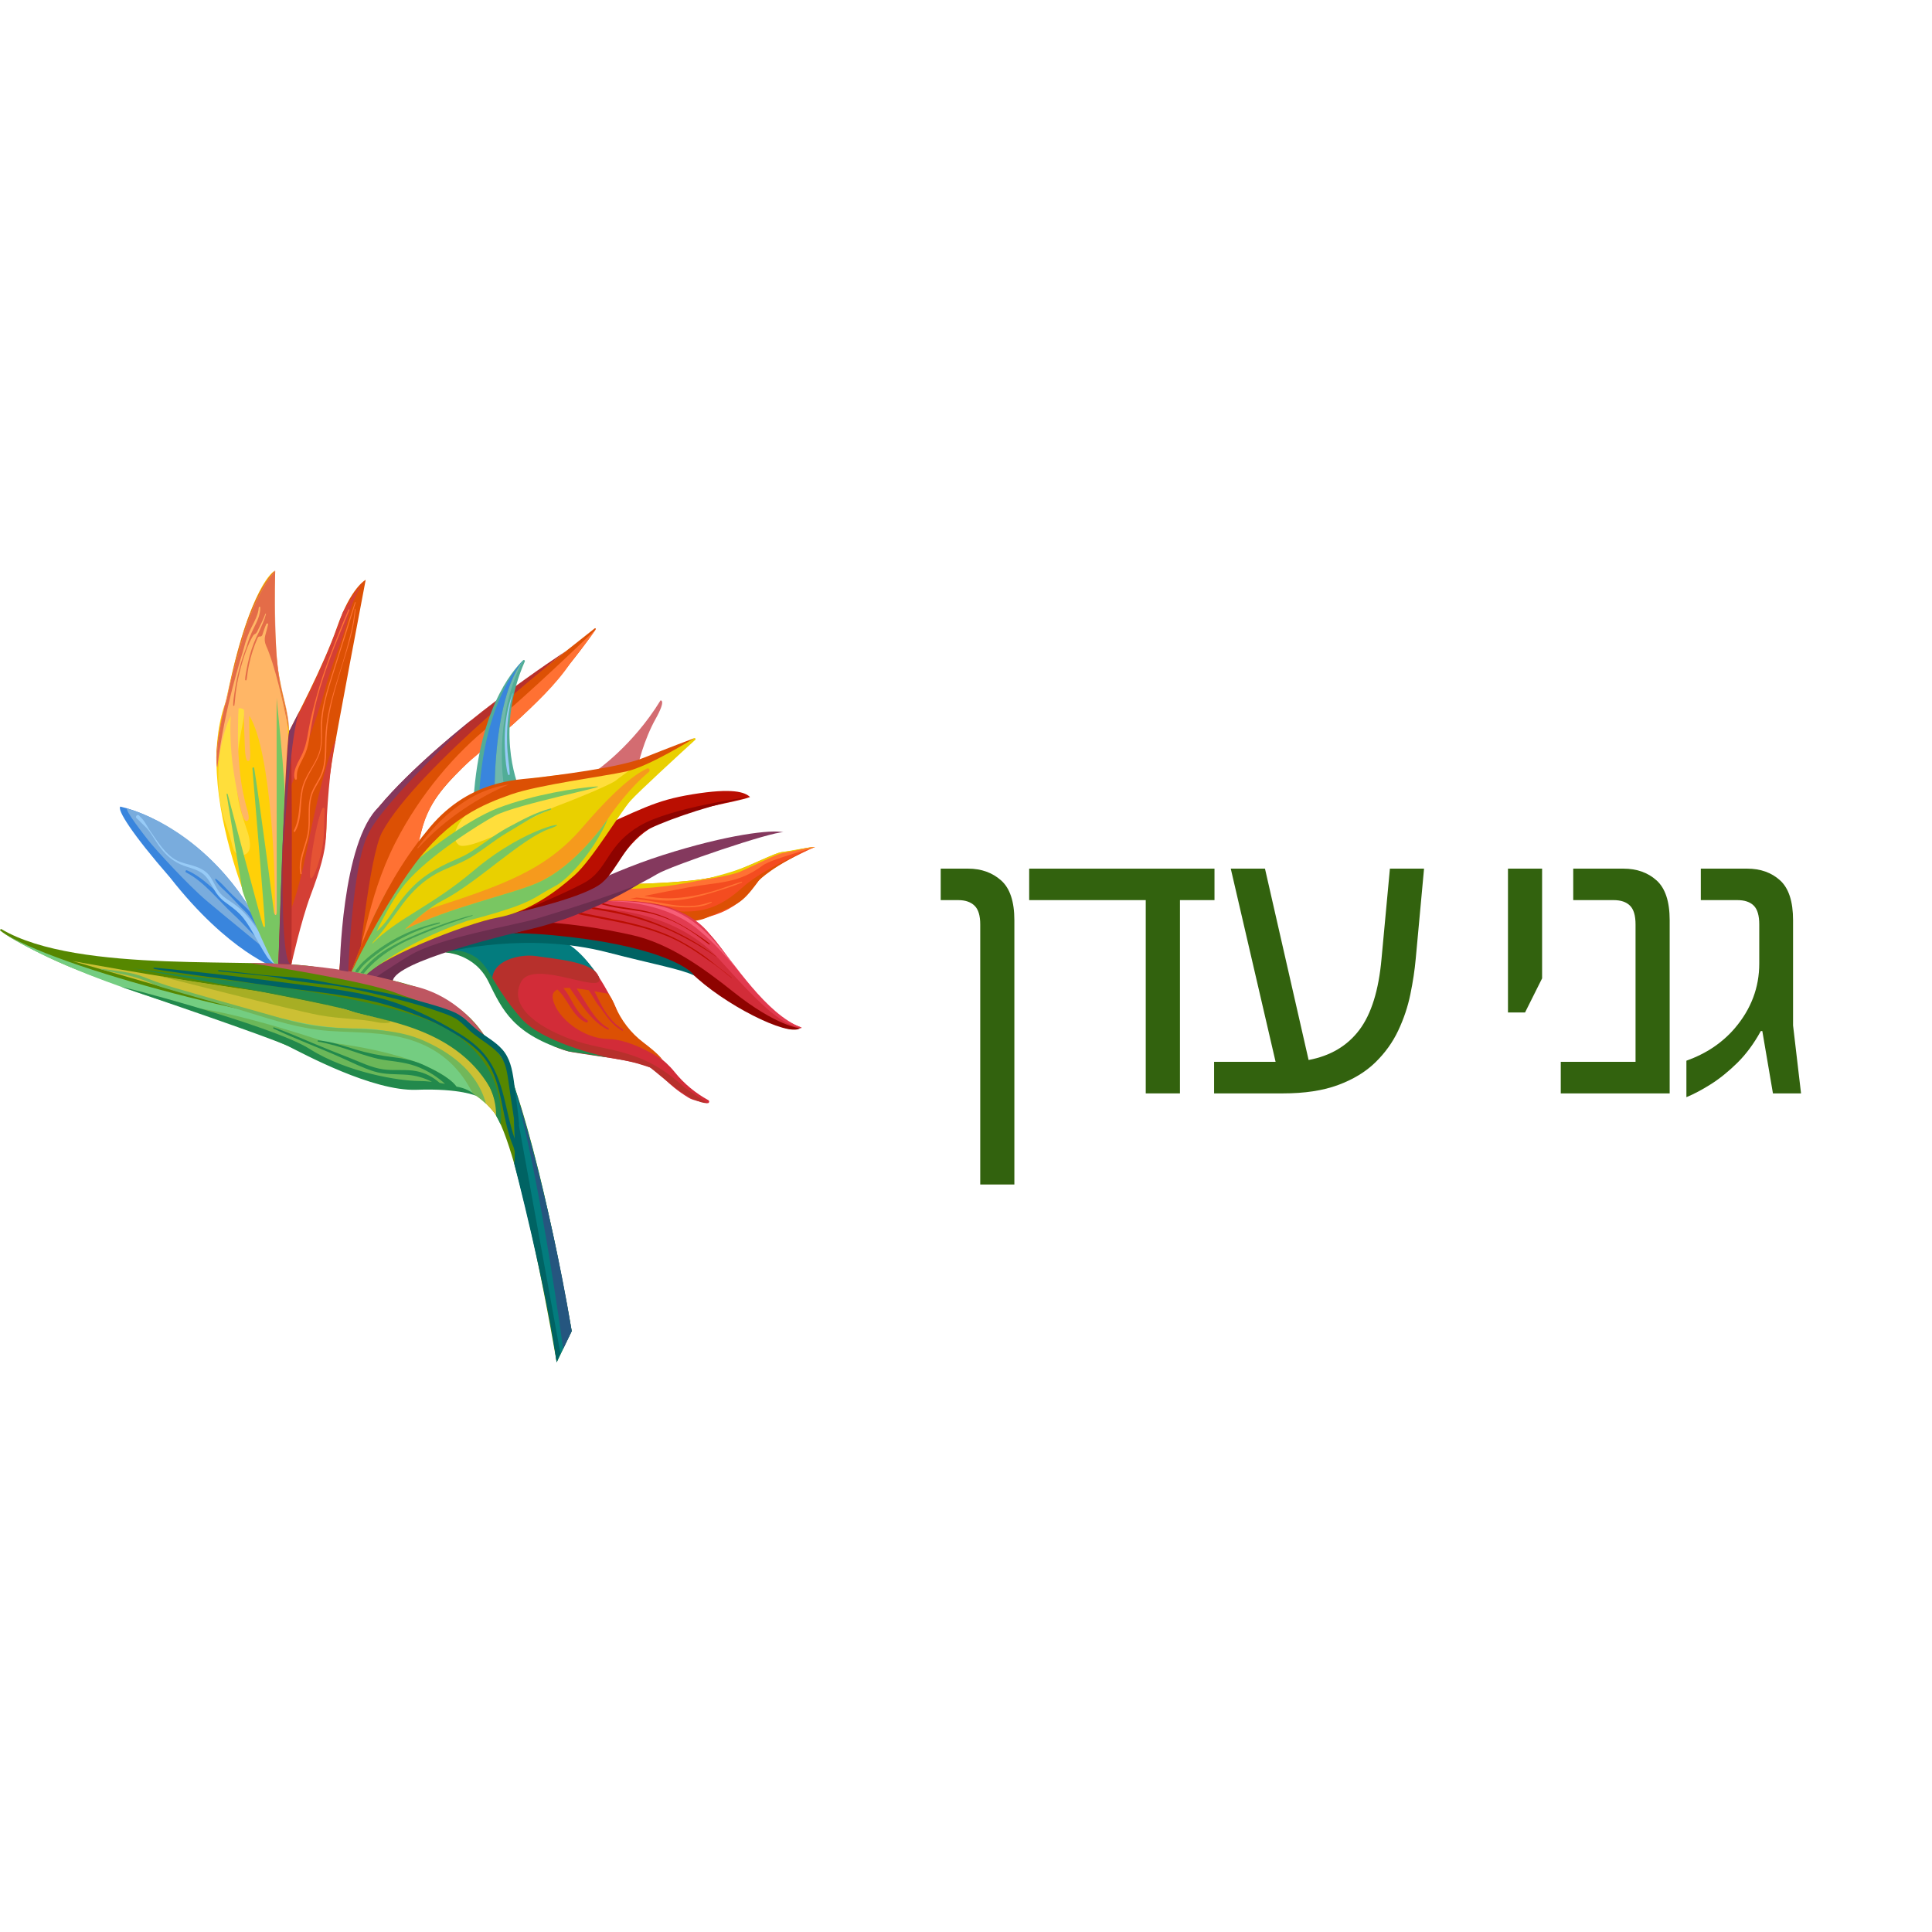 <svg xmlns="http://www.w3.org/2000/svg" xmlns:xlink="http://www.w3.org/1999/xlink" width="500" zoomAndPan="magnify" viewBox="0 0 375 375" height="500" preserveAspectRatio="xMidYMid meet" version="1.0"><defs><g/><clipPath id="9a2bebbc8b"><path d="M 42 110.711 L 57 110.711 L 57 188 L 42 188 Z M 42 110.711 " clip-rule="nonzero"/></clipPath><clipPath id="d3d387b2da"><path d="M 115.645 164.281 L 158.223 164.281 L 158.223 178.762 L 115.645 178.762 Z M 115.645 164.281 " clip-rule="nonzero"/></clipPath><clipPath id="6b6c10e73c"><path d="M 116.008 164.281 L 158.223 164.281 L 158.223 176.227 L 116.008 176.227 Z M 116.008 164.281 " clip-rule="nonzero"/></clipPath><clipPath id="de905d9838"><path d="M 123.258 164.281 L 158.223 164.281 L 158.223 179 L 123.258 179 Z M 123.258 164.281 " clip-rule="nonzero"/></clipPath><clipPath id="1cfaef7e32"><path d="M 0.02 180.207 L 111 180.207 L 111 264.402 L 0.02 264.402 Z M 0.02 180.207 " clip-rule="nonzero"/></clipPath><clipPath id="9aef248802"><path d="M 99 208.805 L 111 208.805 L 111 264.402 L 99 264.402 Z M 99 208.805 " clip-rule="nonzero"/></clipPath><clipPath id="3c84d6a271"><path d="M 42 110.711 L 56 110.711 L 56 180 L 42 180 Z M 42 110.711 " clip-rule="nonzero"/></clipPath><clipPath id="8e26a1a473"><path d="M 41 110.711 L 57 110.711 L 57 149 L 41 149 Z M 41 110.711 " clip-rule="nonzero"/></clipPath><clipPath id="98a63790bc"><path d="M 42 110.711 L 57 110.711 L 57 149 L 42 149 Z M 42 110.711 " clip-rule="nonzero"/></clipPath><clipPath id="575172ee40"><path d="M 42 110.711 L 56 110.711 L 56 149 L 42 149 Z M 42 110.711 " clip-rule="nonzero"/></clipPath><clipPath id="fbf5110ec6"><path d="M 29.738 187.809 L 109 187.809 L 109 264.402 L 29.738 264.402 Z M 29.738 187.809 " clip-rule="nonzero"/></clipPath><clipPath id="58a06bf815"><path d="M 122.531 164.281 L 158.223 164.281 L 158.223 172.609 L 122.531 172.609 Z M 122.531 164.281 " clip-rule="nonzero"/></clipPath></defs><g fill="#32620e" fill-opacity="1"><g transform="translate(181.122, 212.227)"><g><path d="M 9.141 17.688 L 9.141 -32.797 C 9.141 -34.516 8.77 -35.727 8.031 -36.438 C 7.289 -37.156 6.234 -37.516 4.859 -37.516 L 1.469 -37.516 L 1.469 -43.625 L 6.781 -43.625 C 9.332 -43.625 11.469 -42.863 13.188 -41.344 C 14.906 -39.82 15.766 -37.242 15.766 -33.609 L 15.766 17.688 Z M 9.141 17.688 "/></g></g></g><g fill="#32620e" fill-opacity="1"><g transform="translate(199.029, 212.227)"><g><path d="M 23.359 0 L 23.359 -37.516 L 0.734 -37.516 L 0.734 -43.625 L 36.703 -43.625 L 36.703 -37.516 L 30 -37.516 L 30 0 Z M 23.359 0 "/></g></g></g><g fill="#32620e" fill-opacity="1"><g transform="translate(233.812, 212.227)"><g><path d="M 1.844 0 L 1.844 -6.125 L 13.781 -6.125 L 5.078 -43.625 L 11.719 -43.625 L 20.188 -6.484 C 24.414 -7.273 27.695 -9.219 30.031 -12.312 C 32.363 -15.406 33.801 -20.023 34.344 -26.172 L 35.969 -43.625 L 42.594 -43.625 L 40.984 -26.172 C 40.785 -23.953 40.438 -21.641 39.938 -19.234 C 39.445 -16.828 38.66 -14.477 37.578 -12.188 C 36.504 -9.906 35.02 -7.844 33.125 -6 C 31.238 -4.164 28.832 -2.707 25.906 -1.625 C 22.977 -0.539 19.406 0 15.188 0 Z M 1.844 0 "/></g></g></g><g fill="#32620e" fill-opacity="1"><g transform="translate(274.859, 212.227)"><g/></g></g><g fill="#32620e" fill-opacity="1"><g transform="translate(287.165, 212.227)"><g><path d="M 5.531 -15.703 L 5.531 -43.625 L 12.156 -43.625 L 12.156 -22.328 L 8.844 -15.703 Z M 5.531 -15.703 "/></g></g></g><g fill="#32620e" fill-opacity="1"><g transform="translate(300.724, 212.227)"><g><path d="M 2.219 0 L 2.219 -6.125 L 16.734 -6.125 L 16.734 -32.797 C 16.734 -34.516 16.375 -35.727 15.656 -36.438 C 14.945 -37.156 13.879 -37.516 12.453 -37.516 L 4.641 -37.516 L 4.641 -43.625 L 14.375 -43.625 C 16.977 -43.625 19.125 -42.863 20.812 -41.344 C 22.508 -39.82 23.359 -37.242 23.359 -33.609 L 23.359 0 Z M 2.219 0 "/></g></g></g><g fill="#32620e" fill-opacity="1"><g transform="translate(326.221, 212.227)"><g><path d="M 1.109 0.734 L 1.109 -6.344 C 3.023 -7.031 4.77 -7.898 6.344 -8.953 C 7.914 -10.016 9.289 -11.234 10.469 -12.609 C 13.656 -16.336 15.25 -20.535 15.25 -25.203 L 15.25 -32.797 C 15.25 -34.516 14.895 -35.727 14.188 -36.438 C 13.477 -37.156 12.41 -37.516 10.984 -37.516 L 3.906 -37.516 L 3.906 -43.625 L 12.891 -43.625 C 15.492 -43.625 17.629 -42.863 19.297 -41.344 C 20.973 -39.82 21.812 -37.242 21.812 -33.609 L 21.812 -13.188 L 23.359 0 L 17.906 0 L 15.844 -12.094 L 15.547 -12.094 C 14.223 -9.676 12.703 -7.617 10.984 -5.922 C 9.266 -4.234 7.547 -2.848 5.828 -1.766 C 4.109 -0.68 2.535 0.148 1.109 0.734 Z M 1.109 0.734 "/></g></g></g><path fill="#3985dd" d="M 53.676 187.93 C 53.676 187.93 44.398 184.879 33.016 170.336 C 25.582 161.812 22.703 157.184 23.352 156.559 C 29.625 157.992 41.207 163.871 49.156 177.391 C 54.301 186.141 53.676 187.93 53.676 187.93 " fill-opacity="1" fill-rule="nonzero"/><path fill="#deeaee" d="M 46.328 173.086 C 45.484 171.934 44.617 170.852 43.73 169.832 C 44.793 171.035 45.617 172.09 46.328 173.086 M 40.887 166.832 C 36.426 162.516 31.773 159.711 27.902 158.07 C 34.812 160.926 39.137 165.102 40.887 166.832 " fill-opacity="1" fill-rule="nonzero"/><path fill="#79acdd" d="M 52.176 184.879 C 50.34 183.219 44.926 178.902 40.172 174.898 C 36.484 171.793 30.043 164.734 28.812 163.141 C 28.391 162.602 23.961 157.004 24.727 156.922 C 25.84 157.27 26.898 157.656 27.902 158.07 C 31.773 159.711 36.426 162.516 40.887 166.832 C 41.102 167.047 41.281 167.223 41.418 167.355 C 42.305 168.254 43.066 169.074 43.73 169.832 C 44.617 170.852 45.484 171.934 46.328 173.086 C 47.078 174.129 47.707 175.109 48.363 176.137 C 48.379 176.164 48.395 176.191 48.41 176.219 C 48.504 176.457 48.598 176.695 48.691 176.926 C 48.73 177.039 48.777 177.164 48.844 177.309 C 48.391 176.781 47.922 176.273 47.406 175.809 C 46.406 174.91 45.41 174.016 44.469 173.051 C 43.566 172.129 43.004 171.402 41.992 170.625 C 41.938 170.586 41.883 170.562 41.84 170.562 C 41.746 170.562 41.707 170.668 41.844 170.902 C 42.504 172.016 43.66 172.871 44.551 173.773 C 45.594 174.832 46.512 175.898 47.582 176.922 C 48.43 177.73 49.266 179.102 49.938 179.984 C 50.102 180.359 50.191 180.551 50.305 180.797 C 50.406 181.027 50.504 181.254 50.602 181.477 C 50.152 181.066 49.906 180.812 49.477 180.363 C 48.117 178.957 46.789 177.531 45.363 176.199 C 43.883 174.824 42.445 173.406 40.922 172.082 C 39.496 170.844 37.996 169.637 36.266 168.926 C 36.242 168.918 36.223 168.914 36.199 168.914 C 36.02 168.914 35.914 169.227 36.102 169.324 C 39.668 171.145 42.363 174.781 45.32 177.5 C 47.32 179.332 49.281 181.781 51.5 183.449 C 51.5 183.453 51.5 183.453 51.504 183.457 C 51.609 183.711 51.699 183.887 51.789 184.062 C 51.926 184.355 52.055 184.625 52.176 184.879 " fill-opacity="1" fill-rule="nonzero"/><path fill="#dc5004" d="M 56.812 140.574 C 56.812 140.574 62.758 129.402 65.434 121.707 C 68.105 114.016 70.98 112.539 70.98 112.539 C 70.98 112.539 65.082 143.473 64.344 148.375 C 63.715 152.543 63.715 152.543 63.406 155.617 C 63.129 158.391 64.145 162.371 61.777 168.062 C 59.16 174.363 57.379 181.016 56.461 187.832 C 56.414 188.168 56.367 188.504 56.324 188.848 L 53.84 188.848 C 53.84 188.848 53.184 157.754 54.699 144.895 L 56.812 140.574 " fill-opacity="1" fill-rule="nonzero"/><path fill="#d43f35" d="M 56.109 142.016 L 56.109 153.609 C 56.109 153.609 61.848 138.781 62.996 134.145 C 64.145 129.508 67.117 122.551 67.512 120.23 C 67.91 117.914 69.594 114.016 70.98 112.539 C 70.98 112.539 68.965 114.598 66.555 118.836 C 64.32 125.324 60.641 134.078 56.109 142.016 " fill-opacity="1" fill-rule="nonzero"/><path fill="#dc5004" d="M 65.73 189.371 C 65.73 189.371 68.105 165.062 71.938 158.809 C 77.043 150.477 103.574 131.301 106.547 128.98 C 108.918 127.129 113.629 123.395 115.434 121.965 C 115.555 121.867 115.715 122.035 115.621 122.168 C 113.227 125.602 104.465 137.832 93.371 145.527 C 88.02 150.691 84.75 153.75 82.77 158.281 C 81.691 160.746 81.113 165.035 80.094 167.238 C 77.023 173.879 67.512 189.898 67.512 189.898 L 65.73 189.371 " fill-opacity="1" fill-rule="nonzero"/><path fill="#d22c38" d="M 83.715 184.879 C 83.715 184.879 91.191 183.578 94.656 189.898 C 98.125 196.223 104.465 203.074 111.129 204.234 C 116.113 205.102 123.082 205.727 126.16 207.184 C 128.395 208.242 129.133 210.32 133.688 213.086 C 134.598 213.637 136.074 213.805 137.289 214.121 C 137.625 214.207 137.801 213.707 137.492 213.539 L 137.449 213.516 C 135 212.176 132.797 210.363 131.004 208.145 C 128.676 205.266 126.496 204.246 124.973 203.496 C 121.129 201.609 120.316 196.855 118.828 194.117 C 117.344 191.375 113.379 183.473 107.336 182.523 C 101.293 181.574 83.715 184.879 83.715 184.879 " fill-opacity="1" fill-rule="nonzero"/><g clip-path="url(#9a2bebbc8b)"><path fill="#ffd008" d="M 53.246 187.02 C 53.246 187.02 36.605 155.75 43.836 136.148 C 48.59 113.066 53.246 110.852 53.246 110.852 C 53.246 110.852 51.961 123.289 55.23 136.359 C 58.5 149.43 53.344 174.34 54.039 187.074 L 53.246 187.02 " fill-opacity="1" fill-rule="nonzero"/></g><path fill="#ba0e01" d="M 87.238 180.77 C 87.238 180.77 113.977 174.195 116.848 171.348 C 119.719 168.504 121.785 162.594 128.238 159.652 C 135.176 156.488 142.309 155.918 145.578 154.699 C 144.586 153.746 142.219 152.898 134.441 154.168 C 126.914 155.398 124.672 157.016 112.688 162.285 C 107.527 164.555 87.238 180.77 87.238 180.77 " fill-opacity="1" fill-rule="nonzero"/><path fill="#ff7133" d="M 68.137 188.848 C 65.73 192.184 72.168 189.582 72.168 189.582 C 72.168 189.582 79.996 169.094 81.531 162.371 C 83.066 155.645 86.301 152.398 89.836 148.961 C 93.371 145.527 105.395 136.711 110.684 128.754 C 115.246 122.902 115.621 122.168 115.621 122.168 C 115.621 122.168 101.879 135.469 95.07 140.883 C 88.562 146.051 81.609 154.023 76.758 163.516 C 70.98 174.828 70.539 185.508 68.137 188.848 " fill-opacity="1" fill-rule="nonzero"/><g clip-path="url(#d3d387b2da)"><path fill="#f44c20" d="M 115.648 173.668 C 115.648 173.668 121.504 171.984 129.527 171.457 C 137.551 170.93 143.992 169.031 145.578 168.188 C 147.164 167.344 154.297 164.605 158.156 164.395 C 158.156 164.395 150.531 167.766 148.055 170.086 C 145.578 172.402 144.09 177.043 134.879 178.516 C 125.664 179.992 115.648 173.668 115.648 173.668 " fill-opacity="1" fill-rule="nonzero"/></g><g clip-path="url(#6b6c10e73c)"><path fill="#ff7133" d="M 158.156 164.395 C 157.465 164.395 153.773 165.219 152.051 165.352 C 150.324 165.484 145.578 168.188 140.699 169.766 C 135.82 171.344 123.367 171.566 123.367 171.566 L 118.926 173.141 L 116.016 175.781 C 116.016 175.781 117.586 175.445 119.879 174.969 C 120.438 174.945 120.992 174.895 121.547 174.887 C 122.191 174.879 122.832 174.91 123.469 174.961 C 124.73 175.062 125.977 175.273 127.223 175.477 C 129.574 175.867 131.961 176.238 134.352 176.094 C 135.617 176.016 136.977 175.812 138.113 175.188 C 138.199 175.145 138.148 175.016 138.059 175.043 C 136.945 175.41 135.844 175.715 134.676 175.816 C 133.523 175.918 132.367 175.859 131.219 175.73 C 130.617 175.664 130.027 175.551 129.434 175.449 C 128.832 175.344 128.227 175.234 127.625 175.129 C 126.375 174.898 125.121 174.68 123.855 174.555 C 123.344 174.508 122.832 174.473 122.316 174.465 C 122.719 174.383 123.125 174.301 123.543 174.215 C 123.93 174.242 124.312 174.289 124.699 174.336 C 126.27 174.543 127.82 174.805 129.406 174.809 C 130.988 174.816 132.562 174.648 134.113 174.332 C 135.695 174.008 137.262 173.582 138.809 173.098 C 140.547 172.555 142.305 172.02 143.988 171.305 C 144.07 171.273 144.031 171.117 143.941 171.145 C 142.383 171.598 140.859 172.199 139.309 172.695 C 137.766 173.184 136.195 173.59 134.605 173.879 C 133.035 174.168 131.43 174.348 129.836 174.359 C 129.031 174.363 128.23 174.328 127.43 174.238 C 126.648 174.148 125.871 174.023 125.09 173.914 L 125.043 173.91 C 128.039 173.301 131.211 172.676 133.59 172.246 C 139.73 171.137 143.199 171.566 148.055 167.977 C 149.812 166.676 158.852 164.395 158.156 164.395 " fill-opacity="1" fill-rule="nonzero"/></g><g clip-path="url(#de905d9838)"><path fill="#dc5004" d="M 123.367 177.203 C 123.367 177.203 132.152 180.535 137.652 177.922 C 143.152 175.309 143.707 175.895 147.285 170.902 C 147.285 170.902 150.266 167.801 158.156 164.395 C 158.156 164.395 148.484 168.301 144.125 172.246 C 139.766 176.188 136.449 177.09 131.898 176.906 C 127.348 176.727 123.367 177.203 123.367 177.203 " fill-opacity="1" fill-rule="nonzero"/></g><path fill="#d22c38" d="M 83.715 184.879 C 83.715 184.879 101.723 180.484 117.441 184.629 C 131.66 188.379 130.809 186.527 136.902 190.742 C 143 194.957 147.344 197.691 150.531 198.859 C 153.402 199.914 153.402 199.914 155.285 199.598 C 157.168 199.281 150.43 199.492 143.695 189.371 C 136.957 179.254 133.59 174.828 119.523 174.828 C 105.457 174.828 83.715 184.879 83.715 184.879 " fill-opacity="1" fill-rule="nonzero"/><path fill="#037c7e" d="M 86.137 184.508 C 86.137 184.508 92.508 184.832 95.559 191.445 C 99.398 199.781 105.547 201.684 107.555 203.078 C 109.559 204.477 100.098 196.539 98.023 190.547 C 95.531 183.348 114.164 186.832 116.398 189.898 C 116.398 189.898 113.102 184.434 109.379 182.77 C 105.652 181.105 86.137 184.508 86.137 184.508 " fill-opacity="1" fill-rule="nonzero"/><path fill="#8e0300" d="M 94.328 182.352 C 94.328 182.352 128.117 182.84 134.207 188.848 C 140.293 194.855 152.84 201.246 155.285 199.598 C 155.285 199.598 150.676 199.176 142.359 192.539 C 136.465 187.836 129.93 183.133 122.727 181.508 C 110.617 178.77 101.172 178.688 99.398 178.922 C 96.879 179.254 94.328 182.352 94.328 182.352 " fill-opacity="1" fill-rule="nonzero"/><path fill="#84395e" d="M 76.133 191.445 C 76.133 191.445 75.648 188.906 78.52 187.305 C 81.395 185.703 107.496 179.359 110.969 177.848 C 116.41 175.48 124.973 171.246 127.547 169.664 C 130.125 168.082 149.969 161.336 152.051 161.547 C 149.871 160.98 141.258 161.945 128.637 165.977 C 116.352 169.895 107.238 175.598 100.504 177.059 C 93.766 178.516 75.539 184.102 72.961 186.105 C 70.387 188.109 69.988 189.898 69.988 189.898 L 76.133 191.445 " fill-opacity="1" fill-rule="nonzero"/><path fill="#006363" d="M 87.094 184.73 C 87.094 184.73 102.195 180.781 118.008 184.875 C 127.074 187.227 132.039 188.062 134.777 189.352 C 133.625 187.688 126.762 183.336 107.402 181.535 C 88.043 179.734 87.094 184.73 87.094 184.73 " fill-opacity="1" fill-rule="nonzero"/><path fill="#b7302c" d="M 65.93 188.32 L 69.457 189.16 C 69.457 189.16 71.605 166.219 74.184 161.48 C 80.984 148.965 109.855 126.379 109.855 126.379 C 109.855 126.379 86.137 141.711 73.598 156.559 C 69.23 161.73 69.984 164.234 68.352 170.902 C 66.719 177.566 65.93 188.32 65.93 188.32 " fill-opacity="1" fill-rule="nonzero"/><path fill="#51ad97" d="M 101.547 128.156 C 99.34 130.27 92.664 138.148 91.832 156.699 C 91.824 156.852 91.965 156.961 92.098 156.91 L 100.773 153.602 C 100.883 153.562 100.934 153.43 100.887 153.32 C 100.219 151.734 96.219 141.234 101.859 128.402 C 101.949 128.195 101.707 128 101.547 128.156 " fill-opacity="1" fill-rule="nonzero"/><path fill="#e23b50" d="M 114.738 176.363 L 118.035 174.98 C 118.164 175.043 131.75 173.664 137.652 181.203 C 142.738 187.164 148.594 196.754 155.605 199.492 C 152.051 198.965 148.809 196.457 139.633 186.234 C 130.23 175.766 114.738 176.363 114.738 176.363 " fill-opacity="1" fill-rule="nonzero"/><path fill="#d36c71" d="M 115.648 149.664 C 115.648 149.664 122.793 144.801 128.203 135.953 C 128.203 135.953 129.383 135.734 127.234 139.57 C 125.09 143.41 123.57 148.777 123.656 150.172 C 123.742 151.562 115.648 149.664 115.648 149.664 " fill-opacity="1" fill-rule="nonzero"/><path fill="#e9d000" d="M 68.082 189.898 C 68.082 189.898 79.277 162.707 88.094 156.488 C 96.91 150.27 111.18 150.621 114.965 150.059 C 119.246 149.426 124.992 147.926 127.422 146.762 C 130.348 145.359 133.094 144.039 134.758 143.277 C 134.949 143.191 135.105 143.461 134.945 143.605 C 132.188 146.121 123.934 153.684 122.371 155.438 C 120.488 157.543 114.973 166.816 111.539 169.875 C 108.105 172.93 102.855 176.938 96.613 178.094 C 90.375 179.254 72.242 186.422 70.559 189.898 C 68.875 193.379 68.082 189.898 68.082 189.898 " fill-opacity="1" fill-rule="nonzero"/><path fill="#97cbf7" d="M 52.762 185.082 C 51.723 182.859 49.598 179.719 48.039 177.871 C 47.262 176.957 46.387 176.145 45.426 175.457 C 44.398 174.723 43.273 174.141 42.5 173.082 C 41.758 172.062 41.352 170.812 40.547 169.836 C 39.773 168.895 38.676 168.41 37.574 168.062 C 36.453 167.711 35.23 167.508 34.188 166.938 C 33.129 166.363 32.246 165.488 31.477 164.539 C 30.684 163.559 29.996 162.492 29.266 161.461 C 28.863 160.891 28.539 160.262 28.16 159.676 C 27.82 159.152 27.41 158.707 26.969 158.277 C 26.645 157.961 26.172 158.531 26.52 158.828 C 26.902 159.16 27.254 159.531 27.617 159.891 C 28.066 160.336 28.586 160.805 28.961 161.324 C 29.613 162.223 30.168 163.199 30.812 164.105 C 32.129 165.957 33.691 167.344 35.789 168.074 C 36.922 168.469 38.121 168.73 39.141 169.418 C 40.281 170.184 40.848 171.43 41.527 172.617 C 42.098 173.605 42.746 174.402 43.645 175.07 C 44.641 175.816 45.645 176.496 46.531 177.395 C 48.457 179.352 49.754 182.535 51.883 185.812 C 52.188 186.285 54.48 188.75 52.762 185.082 " fill-opacity="1" fill-rule="nonzero"/><path fill="#f69a1d" d="M 78.547 180.445 C 80.066 179.004 81.668 177.613 83.23 176.473 C 97.699 171.801 105.98 168.879 113.082 160.562 C 116.691 156.363 121.609 151.059 125.574 149.172 C 125.629 149.145 125.684 149.133 125.734 149.133 C 126.043 149.133 126.238 149.59 125.945 149.832 C 122.156 152.992 119.074 157.293 117.801 159.199 C 116.609 160.918 111.074 168.523 104.082 171.469 C 98.816 173.688 87.441 176.07 78.547 180.445 M 87.23 180.023 C 88.328 179.586 89.48 179.156 90.691 178.738 C 90.691 178.738 90.691 178.738 90.695 178.738 C 89.523 179.168 88.371 179.594 87.238 180.02 C 87.234 180.02 87.234 180.023 87.23 180.023 M 76.531 179.648 C 77.422 178.965 78.418 178.297 79.535 177.664 C 78.488 178.328 77.488 178.98 76.531 179.648 " fill-opacity="1" fill-rule="nonzero"/><path fill="#6b2e4e" d="M 76.395 191.043 L 71.973 190.34 C 71.973 190.34 75.656 187.793 79.531 185.457 C 85.344 181.949 99.688 179.648 104.082 178.34 C 108.477 177.023 120.75 173.203 124.316 171.445 C 124.316 171.445 114.406 177.672 103.043 180.328 C 94.715 182.273 74.246 187.527 76.395 191.043 " fill-opacity="1" fill-rule="nonzero"/><path fill="#ffde3b" d="M 119.418 149.09 C 119.418 149.09 106.969 150.672 104.082 150.957 C 101.199 151.242 94.566 154.242 91.832 156.699 C 89.094 159.156 87.109 162.312 89.008 163.973 C 90.91 165.633 105.922 157.246 107.988 156.496 C 110.059 155.75 118.562 152.363 119.637 151.422 C 120.711 150.48 124.762 148.023 122.09 148.559 C 119.418 149.09 119.418 149.09 119.418 149.09 " fill-opacity="1" fill-rule="nonzero"/><path fill="#79c662" d="M 104.082 171.469 C 98.816 173.688 87.441 176.07 78.547 180.445 C 80.988 178.129 83.652 175.93 86.004 174.73 C 92.477 171.426 101.328 162.715 106.609 160.887 C 111.895 159.062 102.508 160.047 91.879 169.039 C 83.742 175.918 77.148 178.234 72.211 183.211 C 72.484 182.633 73.086 182.16 73.469 181.703 C 73.969 181.105 74.422 180.465 74.902 179.844 C 75.793 178.699 76.676 177.539 77.52 176.352 C 79.312 173.812 81.316 171.645 83.895 170.031 C 86.301 168.531 89.039 167.836 91.453 166.359 C 93.852 164.895 96.012 163.047 98.441 161.625 C 101.203 160.004 103.762 158.188 106.785 157.215 C 107.059 157.125 107.094 156.867 106.828 156.934 C 103.898 157.695 101.246 159.195 98.547 160.633 C 95.863 162.066 93.523 164.078 90.91 165.633 C 89.574 166.426 88.129 166.953 86.738 167.617 C 85.426 168.242 84.137 168.961 82.926 169.781 C 80.473 171.445 78.598 173.59 76.875 176.066 C 75.84 177.555 74.879 179.148 73.555 180.371 C 73.414 180.5 73.262 180.629 73.102 180.762 C 74.73 177.422 76.727 173.82 78.711 171.469 C 83.305 166.031 93.09 159.949 96.012 158.359 C 100.207 156.074 119.32 152.383 115.621 152.664 C 111.922 152.945 103.672 154.176 96.715 156.824 C 90.234 159.289 80.094 167.141 76.691 170.801 C 73.289 174.465 68.137 188.746 68.137 188.746 L 69.457 189.062 C 69.457 189.062 69.488 188.98 69.547 188.832 L 70.98 189.27 C 70.98 189.27 77.668 183.23 90.691 178.738 C 99.727 176.355 102.27 175.23 104.672 173.754 C 105.809 173.059 106.965 172.402 108.133 171.766 C 109.93 170.785 115.176 165.621 118.035 158.848 C 118.035 158.848 111.988 168.137 104.082 171.469 " fill-opacity="1" fill-rule="nonzero"/><g clip-path="url(#1cfaef7e32)"><path fill="#568700" d="M 98.703 207.703 C 97.277 204.27 94.98 202.602 94.855 202.371 C 88.531 190.965 75.152 190.027 61.703 187.758 C 50.117 185.602 15.289 189.258 0.266 180.34 C 0.23 180.32 0.184 180.324 0.148 180.348 C 0.113 180.371 0.082 180.402 0.055 180.434 C 0 180.488 0.008 180.586 0.07 180.637 C 1.125 181.492 3.289 182.852 9.062 185.648 C 19.367 190.637 36.539 195.559 36.539 195.559 C 44.734 197.215 63.055 206.844 75.52 210.266 C 78.477 211.078 81.535 211.395 84.59 211.254 C 89.992 211.008 92.254 211.426 95.746 215.723 C 100.941 222.113 108.047 264.414 108.047 264.414 L 110.969 258.371 C 110.969 258.371 105.402 225.246 98.703 207.703 " fill-opacity="1" fill-rule="nonzero"/></g><path fill="#74cd81" d="M 0.07 180.637 C 10.012 187.93 57.012 199.676 69.195 199.176 C 81.383 198.676 90.266 206.656 91.832 212.277 C 91.832 212.277 90.613 211.148 82.777 211.285 C 79.773 211.258 77.945 210.926 75.621 210.293 C 64.539 207.281 49.855 200.207 44.992 198.312 C 44.57 198.148 44.145 198.008 43.715 197.891 C 36.93 196.008 11.641 188.75 0.07 180.637 " fill-opacity="1" fill-rule="nonzero"/><path fill="#be5661" d="M 48.512 186.926 C 48.512 186.926 71.004 190.355 76.98 192.777 C 79.797 193.914 89.223 196.191 94.918 202.805 C 94.988 202.887 95.109 202.789 95.059 202.695 C 93.727 200.324 88.961 193.066 79.621 191.25 C 79.34 191.199 79.062 191.129 78.785 191.047 C 64.523 186.656 48.512 186.926 48.512 186.926 " fill-opacity="1" fill-rule="nonzero"/><g clip-path="url(#9aef248802)"><path fill="#037c7e" d="M 99.184 208.988 C 99.484 211.207 99.926 218.23 99.949 226.133 C 99.949 226.133 106.281 250.398 108.047 264.414 L 110.969 258.371 C 105.73 228.395 100.938 214.477 99.719 210.496 C 99.688 210.398 99.172 208.887 99.184 208.988 " fill-opacity="1" fill-rule="nonzero"/></g><path fill="#ccc034" d="M 14.02 186.523 C 14.02 186.523 41.285 194.41 43.859 195.074 C 45.473 195.492 52.531 197.23 58.281 198.473 C 61.906 199.258 65.598 199.613 69.293 199.617 C 83.805 199.641 90.773 208.34 91.832 212.277 C 91.832 212.277 94.008 213.594 95.836 215.859 C 96 216.062 96.145 216.285 96.281 216.508 C 97.633 218.766 96.086 208.371 87.922 201.648 C 81.719 196.539 62.668 194.266 45.719 191.762 C 28.824 189.262 14.02 186.523 14.02 186.523 " fill-opacity="1" fill-rule="nonzero"/><path fill="#cbdab0" d="M 87.184 211.359 C 86.598 211.332 85.828 211.301 84.82 211.277 C 85.715 211.289 86.496 211.316 87.184 211.359 M 83.117 211.312 C 82.27 211.312 81.41 211.281 80.484 211.191 C 81.172 211.246 81.914 211.277 82.75 211.285 C 82.895 211.285 83.043 211.285 83.191 211.285 C 83.504 211.285 83.82 211.281 84.133 211.273 C 84.316 211.273 84.496 211.273 84.676 211.273 C 84.578 211.277 84.48 211.289 84.383 211.293 C 83.957 211.305 83.539 211.312 83.117 211.312 M 75.289 210.203 C 72.949 209.582 70.059 208.633 66.25 207.195 C 69.34 208.355 72.43 209.41 75.289 210.203 M 61.945 205.52 C 61.758 205.441 61.562 205.367 61.371 205.289 C 51.004 201.117 47.457 199.172 43.969 197.965 C 44.113 198.004 44.258 198.051 44.398 198.098 C 45.152 198.391 45.93 198.703 46.727 199.023 C 50.164 200.48 55.848 203.066 61.945 205.52 " fill-opacity="1" fill-rule="nonzero"/><path fill="#568700" d="M 83.191 211.285 C 83.043 211.285 82.895 211.285 82.75 211.285 C 82.758 211.285 82.77 211.285 82.777 211.285 C 83.23 211.277 83.656 211.273 84.066 211.273 C 84.09 211.273 84.109 211.273 84.133 211.273 C 83.82 211.281 83.504 211.285 83.191 211.285 M 46.727 199.023 C 45.93 198.703 45.152 198.391 44.398 198.098 C 44.598 198.164 44.793 198.238 44.992 198.312 C 45.477 198.504 46.059 198.742 46.727 199.023 " fill-opacity="1" fill-rule="nonzero"/><path fill="#6bb759" d="M 89.008 211.527 C 89.004 211.527 88.828 211.441 87.184 211.359 C 86.496 211.316 85.715 211.289 84.82 211.277 C 84.793 211.277 84.77 211.273 84.742 211.273 C 84.73 211.273 84.723 211.273 84.715 211.273 C 84.699 211.273 84.688 211.273 84.676 211.273 C 84.496 211.273 84.316 211.273 84.133 211.273 C 84.109 211.273 84.09 211.273 84.066 211.273 C 83.656 211.273 83.23 211.277 82.777 211.285 C 82.77 211.285 82.758 211.285 82.75 211.285 C 81.914 211.277 81.172 211.246 80.484 211.191 C 79.02 211.047 77.371 210.754 75.289 210.203 C 72.43 209.41 69.34 208.355 66.25 207.195 C 64.93 206.695 63.5 206.141 61.945 205.52 C 55.848 203.066 50.164 200.48 46.727 199.023 C 46.059 198.742 45.477 198.504 44.992 198.312 C 44.793 198.238 44.598 198.164 44.398 198.098 C 44.258 198.051 44.113 198.004 43.969 197.965 C 43.395 197.766 42.82 197.586 42.219 197.418 C 41.293 197.164 40.184 196.863 39.148 196.559 C 37.035 196.008 36.484 195.645 37.43 195.645 C 39.438 195.645 48.219 197.281 63.129 202.23 C 86.258 205.07 89 211.504 89.008 211.527 " fill-opacity="1" fill-rule="nonzero"/><path fill="#d43f35" d="M 54.039 187.074 L 56.555 187.164 C 56.555 187.164 58.453 178.66 60.293 173.773 C 62.133 168.887 63.16 165.328 63.258 162.371 C 63.383 158.598 63.988 147.922 65.176 143.543 C 65.176 143.543 63.195 146.793 59.605 164.711 C 56.02 182.629 53.246 180.77 53.246 180.77 L 54.039 187.074 " fill-opacity="1" fill-rule="nonzero"/><path fill="#ffde3b" d="M 48.469 163.305 C 48.379 162.355 48.047 161.43 47.746 160.539 C 47.164 158.805 46.582 157.098 46.266 155.281 C 45.969 153.555 45.871 151.809 45.906 150.059 C 45.945 148.047 46.156 146.039 46.453 144.055 C 46.781 141.879 47.309 139.746 47.59 137.566 C 47.84 135.625 45.035 134.902 44.441 136.777 C 43.809 138.781 43.445 140.895 43.098 142.973 C 42.801 144.754 42.566 146.547 42.453 148.352 C 42.219 152.023 42.477 155.789 43.59 159.293 C 43.91 160.301 44.289 161.289 44.602 162.305 C 44.723 162.691 44.82 163.086 44.926 163.477 C 45.133 164.25 45.305 165.301 45.992 165.758 C 46.613 166.172 47.449 166.09 47.988 165.566 C 48.609 164.961 48.539 164.113 48.469 163.305 " fill-opacity="1" fill-rule="nonzero"/><g clip-path="url(#3c84d6a271)"><path fill="#ffb666" d="M 55.234 137.145 C 52.664 127.766 53.43 110.852 53.43 110.852 C 53.43 110.852 49.363 114.707 46.375 126.559 C 41.027 144.578 42.176 148.961 42.176 148.961 C 42.176 148.961 43.059 142.113 44.793 138.984 C 44.727 139.922 44.699 140.852 44.711 141.789 C 44.734 143.766 44.844 145.742 45.074 147.703 C 45.305 149.648 45.629 151.605 46 153.527 C 46.18 154.461 46.367 155.395 46.578 156.324 C 46.789 157.242 46.957 158.395 47.504 159.16 C 47.77 159.535 48.242 159.324 48.27 158.887 C 48.324 158.031 47.949 157.09 47.738 156.27 C 47.508 155.359 47.293 154.441 47.113 153.516 C 46.734 151.539 46.5 149.574 46.363 147.562 C 46.227 145.617 46.156 143.664 46.188 141.711 C 46.199 140.77 46.219 139.824 46.238 138.883 C 46.25 138.465 46.301 137.977 46.309 137.492 C 46.645 137.414 46.996 137.492 47.367 137.758 C 47.367 137.953 47.371 138.141 47.367 138.324 C 47.34 139.355 47.359 140.383 47.387 141.414 C 47.418 142.438 47.453 143.461 47.508 144.488 C 47.562 145.484 47.523 146.57 47.883 147.508 C 47.984 147.77 48.406 147.75 48.473 147.469 C 48.664 146.625 48.535 145.734 48.492 144.875 C 48.445 143.797 48.41 142.719 48.395 141.641 C 48.379 140.73 48.383 139.82 48.379 138.91 C 52.68 145.609 53.707 171.645 53.246 178.738 C 52.777 185.992 57.809 146.523 55.234 137.145 " fill-opacity="1" fill-rule="nonzero"/></g><path fill="#79c662" d="M 53.699 135.48 C 53.676 134.492 53.715 175.406 53.723 177.008 C 53.727 177.902 53.246 177.727 53.16 176.941 C 52.98 175.336 50.184 154.168 49.336 149.098 C 49.297 148.863 48.977 148.91 48.996 149.145 C 48.996 149.145 51.508 179.148 51.434 179.727 C 51.383 180.137 51.207 179.965 51.047 179.625 C 50.785 179.062 44.199 154.172 44.199 154.172 C 44.121 153.957 43.969 153.996 43.996 154.223 L 46.996 172.559 C 47.223 174.051 51.992 185.457 53.246 187.02 C 53.699 187.074 54.039 187.074 54.039 187.074 C 54.039 187.074 54.531 173.656 55.367 164.527 C 56.117 156.359 53.723 136.629 53.699 135.48 " fill-opacity="1" fill-rule="nonzero"/><g clip-path="url(#8e26a1a473)"><path fill="#e58882" d="M 42.02 148.055 C 41.961 147.363 41.98 146.5 42.059 145.559 C 42.023 146.383 42.008 147.215 42.02 148.055 M 56.109 142.016 C 55.938 139.965 55.652 138.059 55.23 136.359 C 54.707 134.273 54.301 132.207 53.988 130.203 C 53.957 129.926 53.926 129.645 53.898 129.363 C 54.602 134.871 56.109 137.949 56.109 142.016 M 45.543 128.68 C 46.359 125.344 47.203 122.602 48.02 120.355 C 47.234 122.578 46.398 125.316 45.543 128.68 M 53.582 125.508 C 53.219 119.746 53.32 114.25 53.391 111.965 C 53.355 114.332 53.324 119.738 53.578 125.402 C 53.578 125.438 53.578 125.473 53.582 125.508 M 53.227 111.062 C 53.238 110.926 53.246 110.852 53.246 110.852 C 53.246 110.852 53.242 110.855 53.234 110.859 C 53.352 110.754 53.414 110.711 53.414 110.711 C 53.414 110.711 53.41 110.766 53.41 110.871 C 53.379 110.902 53.316 110.965 53.227 111.062 " fill-opacity="1" fill-rule="nonzero"/></g><g clip-path="url(#98a63790bc)"><path fill="#e47624" d="M 42.176 148.961 C 42.098 148.711 42.047 148.406 42.02 148.055 C 42.008 147.215 42.023 146.383 42.059 145.559 C 42.305 142.586 43.098 138.82 43.598 137.062 C 41.5 146.387 42.176 148.961 42.176 148.961 M 56.109 142.016 C 56.109 142.016 55.973 141.289 55.734 140.125 C 55.617 138.945 55.453 137.938 55.234 137.145 C 54.676 135.102 54.273 132.707 53.988 130.203 C 54.301 132.207 54.707 134.273 55.23 136.359 C 55.652 138.059 55.938 139.965 56.109 142.016 M 44.547 133.133 C 44.871 131.539 45.203 130.059 45.543 128.68 C 46.398 125.316 47.234 122.578 48.02 120.355 C 50.43 113.719 52.609 111.418 53.234 110.859 C 53.242 110.855 53.246 110.852 53.246 110.852 C 53.246 110.852 53.238 110.926 53.227 111.062 C 52.371 112.012 48.969 116.277 46.375 126.559 C 45.652 128.988 45.051 131.172 44.547 133.133 " fill-opacity="1" fill-rule="nonzero"/></g><g clip-path="url(#575172ee40)"><path fill="#e46c48" d="M 42.176 148.961 C 42.176 148.961 41.5 146.387 43.598 137.062 C 43.676 136.777 43.746 136.551 43.809 136.383 C 43.957 135.98 44.07 135.566 44.148 135.145 C 44.281 134.457 44.41 133.785 44.547 133.133 C 45.051 131.172 45.652 128.988 46.375 126.559 C 48.969 116.277 52.371 112.012 53.227 111.062 C 53.316 110.965 53.379 110.902 53.41 110.871 C 53.402 111.07 53.398 111.445 53.391 111.965 C 53.32 114.25 53.219 119.746 53.582 125.508 C 53.637 126.922 53.75 128.195 53.898 129.363 C 53.926 129.645 53.957 129.926 53.988 130.203 C 54.273 132.707 54.676 135.102 55.234 137.145 C 55.453 137.938 55.617 138.945 55.734 140.125 C 55.016 136.609 53.355 129.086 51.633 125.285 C 51.359 124.68 51.309 123.984 51.484 123.34 C 51.676 122.629 51.918 121.73 52.035 121.211 C 52.066 121.078 51.969 121.004 51.871 121.004 C 51.801 121.004 51.73 121.035 51.699 121.109 C 51.461 121.598 51.125 122.609 50.926 123.219 C 50.867 123.414 50.695 123.547 50.504 123.547 C 50.492 123.547 50.477 123.547 50.461 123.543 C 50.445 123.543 50.43 123.539 50.414 123.539 C 50.254 123.539 50.094 123.633 50.016 123.809 C 49.648 124.621 49.328 125.461 49.055 126.312 C 48.766 127.191 48.527 128.086 48.332 128.996 C 48.227 129.484 48.145 129.977 48.07 130.473 C 48.031 130.742 47.996 131.016 47.961 131.289 C 47.93 131.52 47.91 131.758 47.844 131.98 C 47.824 132.043 47.773 132.07 47.719 132.07 C 47.652 132.07 47.59 132.027 47.586 131.949 C 47.57 131.664 47.621 131.371 47.664 131.086 C 47.699 130.84 47.742 130.59 47.785 130.34 C 47.875 129.828 47.977 129.316 48.09 128.805 C 48.477 127.004 49.035 125.242 49.805 123.582 C 49.941 123.277 50.09 122.984 50.246 122.691 C 50.746 121.547 51.301 120.426 51.625 119.203 C 51.641 119.148 51.598 119.109 51.559 119.109 C 51.535 119.109 51.512 119.121 51.5 119.152 C 51.07 120.379 50.438 121.492 49.891 122.648 C 49.809 122.816 49.684 122.965 49.516 123.043 C 49.398 123.094 49.281 123.188 49.172 123.324 C 49.051 123.465 48.57 124.383 48.457 124.637 C 47.875 125.902 47.418 127.23 47.02 128.574 C 46.621 129.922 46.289 131.293 46.031 132.684 C 45.902 133.379 45.801 134.082 45.715 134.785 C 45.629 135.492 45.605 136.215 45.488 136.914 C 45.477 136.98 45.426 137.016 45.375 137.016 C 45.32 137.016 45.262 136.973 45.262 136.898 C 45.25 136.121 45.387 135.324 45.496 134.559 C 45.609 133.77 45.746 132.984 45.898 132.203 C 46.172 130.824 46.523 129.465 46.945 128.133 C 47.219 127.262 47.527 126.406 47.852 125.559 C 48.219 124.266 48.68 123.07 49.273 121.867 C 49.879 120.648 50.543 119.336 50.52 117.922 C 50.516 117.82 50.445 117.77 50.371 117.77 C 50.305 117.77 50.238 117.816 50.23 117.91 C 50.133 119.336 49.379 120.621 48.77 121.852 C 48.121 123.168 47.66 124.477 47.301 125.914 C 46.926 127.41 43.594 137.062 42.176 148.961 " fill-opacity="1" fill-rule="nonzero"/></g><path fill="#22894c" d="M 88.605 210.91 C 87.238 208.984 83.535 207.352 82.68 206.922 C 80.711 205.934 78.613 205.473 76.461 205.223 C 73.863 204.914 71.352 204.414 68.836 203.652 C 66.52 202.953 64.168 202.141 61.754 201.934 C 61.625 201.922 61.605 202.156 61.734 202.18 C 64.055 202.594 66.277 203.285 68.516 204.051 C 70.652 204.785 72.785 205.504 75.02 205.801 C 77.215 206.094 79.363 206.336 81.438 207.215 C 82.344 207.598 83.223 208.055 84.059 208.59 C 84.508 208.879 84.941 209.191 85.363 209.516 C 85.715 209.781 86.043 210.078 86.375 210.375 C 86.027 210.305 85.68 210.242 85.332 210.184 C 84.059 209.047 82.566 208.266 80.918 207.93 C 78.766 207.484 76.559 207.871 74.391 207.562 C 72.059 207.234 69.852 206.113 67.66 205.258 C 65.434 204.391 63.211 203.523 61.008 202.59 C 58.402 201.488 55.812 200.371 53.16 199.41 C 53.035 199.367 52.965 199.586 53.082 199.645 C 57.41 201.703 61.902 203.34 66.266 205.305 C 68.344 206.238 70.43 207.281 72.594 207.957 C 74.719 208.621 76.887 208.449 79.07 208.621 C 80.742 208.754 82.348 209.203 83.832 209.977 C 82.945 209.875 82.078 209.82 81.281 209.82 C 77.617 209.82 67.363 208.207 60.082 203.586 C 52.805 198.969 20.824 190.656 23.879 191.668 C 26.938 192.68 52.883 201.539 55.844 203.012 C 58.805 204.48 72.32 211.844 80.852 211.527 C 89.379 211.215 92.52 212.742 92.52 212.742 C 91.309 211.762 90.344 211.219 88.605 210.91 " fill-opacity="1" fill-rule="nonzero"/><path fill="#22894c" d="M 97.172 218.227 C 97.172 218.227 98.871 207.816 88.117 200.547 C 77.363 193.273 41.719 190.109 36.984 189.477 C 32.246 188.848 25.609 187.93 25.609 187.93 C 25.609 187.93 62.957 194.434 68.008 196.223 C 73.062 198.016 88.125 199.035 95.105 211.121 C 95.105 211.121 96.32 213.398 96.281 216.508 L 97.172 218.227 " fill-opacity="1" fill-rule="nonzero"/><path fill="#b7302c" d="M 56.555 187.164 L 54.039 187.074 C 54.039 187.074 55.273 146.652 56.109 142.016 C 56.945 137.379 56.555 187.164 56.555 187.164 " fill-opacity="1" fill-rule="nonzero"/><path fill="#70b8ab" d="M 96.02 152.242 C 96.047 150.234 96.277 141.426 98.461 134.449 C 99.777 130.535 101.191 128.609 101.492 128.227 C 101.508 128.203 101.527 128.18 101.547 128.156 C 96.312 138.008 97.402 149.398 97.711 151.812 C 97.164 151.934 96.598 152.078 96.02 152.242 " fill-opacity="1" fill-rule="nonzero"/><path fill="#3985dd" d="M 93.047 153.609 L 96.02 152.664 C 96.02 152.664 95.957 135.035 101.547 128.156 C 101.547 128.156 94.195 135.27 93.047 153.609 " fill-opacity="1" fill-rule="nonzero"/><path fill="#dc5004" d="M 68.137 188.848 C 68.137 188.848 73.062 173.07 82.727 161.453 C 90.691 151.219 100.648 151.383 104.082 150.957 C 107.516 150.531 120.047 149.051 124.852 147.121 C 129.656 145.191 134.758 143.277 134.758 143.277 C 134.758 143.277 126.027 148.758 121.539 149.742 C 117.047 150.727 104.438 152.348 99.184 154.207 C 93.93 156.066 87.062 158.738 80.191 168.152 C 73.324 177.566 68.137 188.848 68.137 188.848 " fill-opacity="1" fill-rule="nonzero"/><path fill="#8e0300" d="M 101.16 176.906 C 101.16 176.906 113.609 174.125 116.848 171.348 C 120.086 168.574 121.625 162.98 126.09 160.836 C 130.559 158.688 139.367 155.855 145.578 154.699 C 145.578 154.699 130.387 156.629 124.18 160.281 C 117.969 163.938 118.035 168.293 114.141 170.902 C 111.609 172.594 101.16 176.906 101.16 176.906 " fill-opacity="1" fill-rule="nonzero"/><path fill="#b7302c" d="M 137.289 214.121 C 133.953 214.129 128.527 208.984 126.16 207.184 C 124.078 206.543 123.355 206.184 119.66 205.539 C 114.094 204.566 106.504 203.5 103.43 200.688 C 103.43 200.688 99.184 198.742 96.227 192.793 C 93.27 186.844 100.5 185.016 104.082 185.578 C 107.668 186.141 114.527 186.621 116.016 189.16 C 118.828 194.117 103.738 185.785 101.16 190.547 C 98.781 194.949 103.527 199.004 110.684 201.672 C 117.84 204.344 124.238 203.078 132.898 211.121 C 134.578 212.301 137.289 214.121 137.289 214.121 " fill-opacity="1" fill-rule="nonzero"/><path fill="#22894c" d="M 86.438 184.879 C 86.438 184.879 92.098 185.043 94.812 190.547 C 97.516 196.039 99.602 200.793 110.371 204.078 C 110.371 204.078 116.406 204.98 117.895 205.234 C 119.387 205.492 105.699 202.852 101.16 197.664 C 94.633 190.199 95.195 186.535 90.453 184.879 C 88.062 184.043 86.438 184.879 86.438 184.879 " fill-opacity="1" fill-rule="nonzero"/><path fill="#ba0e01" d="M 142.043 189.777 C 141.148 189.023 140.211 188.324 139.289 187.609 C 138.355 186.883 137.465 186.102 136.496 185.418 C 134.617 184.094 132.656 182.887 130.594 181.91 C 128.531 180.938 126.375 180.203 124.195 179.609 C 121.996 179.012 119.77 178.551 117.543 178.109 C 115.941 177.793 114.43 177.5 112.832 177.164 C 112.617 177.254 112.391 177.34 112.176 177.426 C 112.594 177.52 112.93 177.594 113.348 177.68 C 114.457 177.902 115.562 178.113 116.672 178.324 C 118.883 178.742 121.098 179.164 123.285 179.707 C 125.469 180.25 127.629 180.91 129.711 181.797 C 131.812 182.691 133.801 183.852 135.703 185.152 C 136.176 185.469 136.641 185.801 137.105 186.129 C 137.598 186.473 138.098 186.801 138.586 187.148 C 139.523 187.82 140.422 188.555 141.324 189.281 C 141.551 189.465 141.777 189.645 142.012 189.82 L 142.043 189.777 " fill-opacity="1" fill-rule="nonzero"/><path fill="#ba0e01" d="M 139.102 185.734 C 136.168 183.484 132.953 181.652 129.625 180.168 C 127.961 179.426 126.262 178.758 124.539 178.199 C 122.75 177.621 120.926 177.164 119.094 176.789 C 117.988 176.562 116.879 176.367 115.766 176.191 C 115.523 176.156 115.523 176.156 115.285 176.121 C 115.078 176.199 114.938 176.301 114.738 176.363 C 114.719 176.371 115.125 176.445 115.504 176.508 C 116.492 176.668 117.477 176.84 118.461 177.027 C 120.312 177.379 122.148 177.812 123.961 178.363 C 125.664 178.879 127.344 179.465 128.992 180.156 C 130.664 180.859 132.285 181.668 133.883 182.539 C 135.672 183.512 137.395 184.602 139.082 185.758 L 139.102 185.734 " fill-opacity="1" fill-rule="nonzero"/><path fill="#ba0e01" d="M 137.742 183.172 C 137.191 182.688 136.57 182.273 135.973 181.859 C 135.348 181.426 134.703 181.027 134.07 180.621 C 132.801 179.812 131.488 179.098 130.129 178.465 C 128.754 177.824 127.34 177.324 125.875 176.969 C 124.34 176.594 122.781 176.371 121.227 176.133 C 120.352 175.996 119.473 175.855 118.605 175.672 C 118.172 175.578 117.742 175.488 117.312 175.379 C 117.109 175.328 117.312 175.387 117.109 175.328 C 117.023 175.402 116.805 175.445 116.711 175.512 C 116.949 175.594 116.918 175.57 117.16 175.637 C 117.531 175.742 117.902 175.84 118.277 175.922 C 119.059 176.094 119.848 176.223 120.637 176.348 C 122.18 176.582 123.73 176.77 125.262 177.07 C 126.004 177.219 126.742 177.395 127.465 177.617 C 128.172 177.836 128.859 178.102 129.551 178.367 C 130.922 178.898 132.238 179.621 133.504 180.395 C 134.223 180.828 134.906 181.309 135.59 181.801 C 136.281 182.301 136.941 182.855 137.645 183.328 C 137.742 183.395 137.828 183.25 137.742 183.172 " fill-opacity="1" fill-rule="nonzero"/><path fill="#dc5004" d="M 124.855 202.324 C 122.453 200.504 120.547 198.035 119.34 195.176 C 118.836 193.98 118.664 193.707 118.035 192.863 C 117.238 192.746 116.316 192.57 115.355 192.398 C 115.766 193.102 116.105 193.852 116.469 194.582 C 117.461 196.578 118.992 198.695 120.891 199.789 C 121.027 199.871 120.902 200.129 120.766 200.055 C 119.812 199.543 119.027 198.824 118.309 197.992 C 117.594 197.168 117.039 196.211 116.344 195.371 C 115.598 194.473 115.098 193.43 114.445 192.457 C 114.387 192.371 114.324 192.285 114.266 192.203 C 113.473 192.07 112.672 191.945 111.914 191.863 C 112.531 192.742 113.086 193.672 113.66 194.578 C 114.891 196.512 116.09 198.48 118.117 199.559 C 118.301 199.656 118.137 199.934 117.957 199.848 C 115.973 198.898 114.352 197.047 113.035 195.25 C 112.348 194.312 111.684 193.352 111.027 192.391 C 110.883 192.184 110.738 191.973 110.594 191.762 C 110.148 191.75 109.734 191.758 109.355 191.797 C 109.855 192.363 110.277 193.016 110.617 193.637 C 111.512 195.254 112.414 197.008 113.977 197.996 C 114.242 198.164 114.062 198.574 113.773 198.457 C 111.113 197.371 110.27 193.926 108.195 192.07 C 107.477 192.387 107.113 192.973 107.324 193.961 C 108.117 197.707 113.395 201.637 118.035 201.672 C 122.68 201.711 128.527 205.648 128.527 205.648 C 128.527 205.648 128.109 204.785 124.855 202.324 " fill-opacity="1" fill-rule="nonzero"/><path fill="#ff7133" d="M 68.871 118.258 C 68.691 120.016 68.43 121.574 67.934 123.484 C 67.504 125.145 67.051 126.832 66.555 128.473 C 65.562 131.75 64.422 134.98 63.746 138.352 C 63.418 139.984 63.199 141.645 63.129 143.316 C 63.059 145.051 63.129 146.809 62.82 148.52 C 62.66 149.387 62.379 150.219 61.977 150.996 C 61.574 151.766 61.098 152.492 60.719 153.277 C 59.953 154.848 59.887 156.566 59.895 158.301 C 59.898 159.215 59.91 160.133 59.812 161.043 C 59.715 161.926 59.496 162.777 59.242 163.621 C 58.777 165.164 58.176 166.734 58.176 168.383 C 58.176 168.781 58.211 169.18 58.289 169.574 C 58.324 169.754 58.586 169.715 58.555 169.535 C 58.238 167.844 58.734 166.172 59.223 164.578 C 59.461 163.789 59.711 163 59.879 162.191 C 60.059 161.348 60.121 160.488 60.137 159.625 C 60.168 157.84 60.004 155.984 60.586 154.273 C 61.129 152.664 62.27 151.379 62.785 149.758 C 63.316 148.09 63.328 146.316 63.348 144.574 C 63.367 142.777 63.492 141.004 63.797 139.23 C 64.367 135.887 65.367 132.625 66.359 129.395 C 67.355 126.16 68.504 122.855 68.883 119.457 C 68.93 119.055 68.98 118.668 69 118.262 C 69.004 118.125 68.883 118.125 68.871 118.258 " fill-opacity="1" fill-rule="nonzero"/><path fill="#ff7133" d="M 68.883 116.922 C 67.855 120.055 66.879 123.207 65.887 126.352 C 65.387 127.93 64.883 129.508 64.383 131.086 C 63.906 132.582 63.43 134.078 63.051 135.605 C 62.664 137.152 62.363 138.715 62.281 140.316 C 62.199 141.891 62.445 143.504 62.176 145.062 C 61.719 147.719 59.734 149.691 58.863 152.168 C 57.938 154.797 58.363 157.719 57.418 160.34 C 57.309 160.648 57.176 160.945 57.02 161.234 C 56.926 161.414 57.176 161.582 57.281 161.402 C 58.668 158.992 58.207 156.039 58.762 153.383 C 59.039 152.051 59.637 150.859 60.297 149.699 C 60.93 148.578 61.621 147.477 62.047 146.246 C 62.539 144.824 62.52 143.355 62.492 141.863 C 62.465 140.242 62.629 138.641 62.941 137.055 C 63.25 135.484 63.695 133.949 64.164 132.426 C 64.648 130.852 65.148 129.281 65.645 127.711 C 66.652 124.527 67.695 121.352 68.668 118.156 C 68.789 117.766 68.906 117.375 69.027 116.984 C 69.055 116.887 68.918 116.824 68.883 116.922 " fill-opacity="1" fill-rule="nonzero"/><path fill="#ff7133" d="M 67.625 118.32 C 66.723 120.438 65.863 122.574 65.02 124.719 C 64.184 126.84 63.387 128.98 62.664 131.145 C 61.934 133.336 61.312 135.559 60.727 137.797 C 60.43 138.93 60.184 140.066 59.98 141.223 C 59.777 142.367 59.598 143.512 59.289 144.629 C 59.137 145.172 58.953 145.699 58.727 146.211 C 58.523 146.668 58.285 147.105 58.055 147.547 C 57.598 148.426 57.133 149.367 57.102 150.395 C 57.098 150.512 57.098 150.629 57.109 150.746 C 57.125 150.914 57.188 151.07 57.246 151.227 C 57.32 151.414 57.621 151.359 57.621 151.152 C 57.621 150.637 57.605 150.141 57.734 149.641 C 57.863 149.148 58.066 148.684 58.285 148.23 C 58.742 147.305 59.254 146.418 59.566 145.414 C 59.91 144.301 60.066 143.145 60.246 141.992 C 60.426 140.879 60.645 139.773 60.848 138.664 C 61.266 136.395 61.91 134.176 62.613 131.992 C 63.312 129.805 64.102 127.648 64.934 125.512 C 65.758 123.391 66.652 121.305 67.504 119.195 C 67.609 118.941 67.711 118.688 67.816 118.43 C 67.871 118.297 67.684 118.188 67.625 118.32 " fill-opacity="1" fill-rule="nonzero"/><path fill="#43a054" d="M 70.578 188.965 C 70.387 188.906 70.16 188.879 69.957 188.848 C 70.871 187.645 72.074 186.398 73.254 185.484 C 74.512 184.504 75.887 183.738 77.285 183.012 C 78.668 182.297 80.09 181.68 81.52 181.082 C 83.164 180.398 84.824 179.77 86.504 179.195 C 88.215 178.613 89.93 178.031 91.684 177.629 C 91.688 177.629 91.691 177.629 91.695 177.629 C 91.75 177.629 91.762 177.711 91.711 177.73 C 89.84 178.391 87.945 178.961 86.082 179.652 C 84.398 180.281 82.727 180.945 81.07 181.652 C 79.711 182.238 78.344 182.855 77.051 183.605 C 74.715 184.965 72.32 186.793 70.578 188.965 " fill-opacity="1" fill-rule="nonzero"/><path fill="#43a054" d="M 69.496 188.75 C 69.309 188.738 69.105 188.688 68.922 188.629 C 69.137 188.152 69.543 187.699 69.867 187.32 C 70.328 186.789 70.848 186.32 71.383 185.871 C 73.398 184.176 75.59 182.738 77.922 181.59 C 79.133 181 80.371 180.484 81.637 180.047 C 82.25 179.832 82.871 179.66 83.492 179.48 C 84.09 179.309 84.688 179.125 85.297 179.039 C 85.305 179.039 85.309 179.039 85.312 179.039 C 85.422 179.039 85.441 179.199 85.332 179.234 C 84.672 179.465 83.988 179.605 83.324 179.824 C 82.637 180.047 81.953 180.309 81.277 180.578 C 78.918 181.516 76.652 182.738 74.531 184.184 C 73.473 184.906 72.441 185.684 71.461 186.523 C 71 186.918 70.547 187.332 70.152 187.801 C 69.934 188.059 69.676 188.469 69.496 188.75 " fill-opacity="1" fill-rule="nonzero"/><g clip-path="url(#fbf5110ec6)"><path fill="#006363" d="M 100.719 218.379 C 100.754 218.305 100.773 218.215 100.762 218.113 C 100.473 215.316 100.117 212.543 99.727 209.758 C 99.414 207.539 98.969 205.344 97.469 203.664 C 96.141 202.18 94.387 201.254 92.836 200.074 C 91.984 199.426 91.238 198.656 90.434 197.949 C 89.586 197.207 88.652 196.641 87.617 196.242 C 85.43 195.398 83.121 194.773 80.867 194.164 C 78.336 193.477 75.789 192.898 73.219 192.406 C 70.805 191.941 68.375 191.562 65.953 191.164 C 63.543 190.77 61.156 190.219 58.734 189.918 C 56.043 189.586 53.344 189.504 50.652 189.207 C 47.91 188.902 45.172 188.57 42.43 188.305 C 42.297 188.289 42.301 188.504 42.43 188.52 C 44.797 188.773 47.168 188.969 49.539 189.227 C 50.758 189.359 52 189.438 53.207 189.652 C 54.43 189.871 55.641 190.121 56.871 190.309 C 59.234 190.664 61.598 190.941 63.973 191.199 C 66.324 191.453 68.668 191.984 70.98 192.5 C 75.719 193.562 80.508 194.723 85.113 196.324 C 86.199 196.707 87.316 197.066 88.332 197.645 C 89.309 198.199 90.094 199.016 90.906 199.797 C 92.344 201.184 94.047 202.129 95.586 203.371 C 96.449 204.062 97.215 204.887 97.707 205.922 C 98.266 207.09 98.473 208.406 98.656 209.688 C 99.012 212.164 99.352 214.633 99.766 217.098 C 99.828 218.402 99.887 219.781 99.918 221.07 C 98.875 218.07 98.363 214.855 97.496 211.766 C 96.855 209.492 95.949 207.219 94.574 205.332 C 93.062 203.262 90.992 201.723 88.867 200.438 C 84.109 197.559 79.152 195.156 73.828 193.746 C 68.16 192.246 62.293 191.648 56.512 190.879 C 53.141 190.434 49.77 190.004 46.395 189.594 C 43.051 189.188 33.379 188.086 30.023 187.828 C 29.684 187.801 29.688 188.023 30.023 188.086 C 32.934 188.637 42.137 189.812 45.066 190.258 C 48.066 190.715 51.07 191.156 54.082 191.566 C 59.812 192.352 65.613 192.902 71.281 194.109 C 73.926 194.672 76.535 195.434 79.094 196.355 C 81.648 197.273 84.234 198.316 86.617 199.676 C 88.812 200.926 91.066 202.293 92.902 204.105 C 94.676 205.852 95.812 208.043 96.527 210.48 C 97.695 214.445 98.043 218.891 99.695 222.691 C 99.77 222.988 99.852 223.285 99.934 223.578 C 99.922 224.508 99.883 225.289 99.801 225.82 C 99.801 225.82 105.949 249.473 108.047 264.414 L 108.77 262.684 L 100.719 218.379 " fill-opacity="1" fill-rule="nonzero"/></g><path fill="#71b75a" d="M 94.328 214.238 C 92.52 207.5 86.586 203.941 82.34 202.027 C 77.543 199.871 72.195 199.809 67.074 199.602 C 64.367 199.492 61.664 199.262 59 198.727 C 56.184 198.16 53.426 197.305 50.66 196.523 C 45.027 194.941 39.398 193.352 33.781 191.707 C 32.418 191.305 30.211 190.559 28.891 190.02 C 27.641 189.508 26.395 189.07 25.066 188.82 C 23.371 188.504 20.852 188.172 19.133 188 C 19.379 188.156 22.914 188.91 23.676 189.07 C 25.043 189.352 26.359 189.664 27.672 190.164 C 28.895 190.633 30.078 191.211 31.328 191.59 C 36.828 193.273 42.398 194.699 47.891 196.414 C 53.172 198.059 58.441 199.723 63.957 200.109 C 69.195 200.473 74.605 200.246 79.684 201.844 C 84.82 203.461 88.812 206.625 91.473 211.688 C 91.684 212.09 91.965 212.324 92.145 212.48 C 92.449 212.75 93.152 213.105 94.328 214.238 " fill-opacity="1" fill-rule="nonzero"/><path fill="#97cbf7" d="M 99.535 134.637 C 99.551 134.59 99.492 134.562 99.477 134.609 C 98.586 137.027 98.125 139.555 97.996 142.188 C 97.93 143.594 97.957 145 98.059 146.406 C 98.152 147.688 98.234 149.07 98.602 150.293 C 98.66 150.496 98.945 150.48 98.938 150.238 C 98.887 148.816 98.613 147.395 98.516 145.973 C 98.426 144.664 98.395 143.34 98.434 142.023 C 98.512 139.531 98.863 137.004 99.535 134.637 " fill-opacity="1" fill-rule="nonzero"/><path fill="#25567f" d="M 110.969 258.371 C 110.684 258.965 109.305 261.816 109.305 261.816 C 109.305 261.816 105.086 230.102 99.973 211.527 C 99.973 211.527 106.645 232.059 110.969 258.371 " fill-opacity="1" fill-rule="nonzero"/><path fill="#84395e" d="M 65.93 188.32 C 66.656 188.441 67.598 188.602 67.598 188.602 C 67.598 188.602 68.359 167.742 71.477 161.898 C 74.125 155.918 91.609 139.656 91.609 139.656 C 91.609 139.656 79.352 149.395 73.598 156.559 C 66.258 163.305 65.93 188.32 65.93 188.32 " fill-opacity="1" fill-rule="nonzero"/><path fill="#ee611c" d="M 81.105 164.648 C 81.043 164.648 80.988 164.57 81.039 164.5 C 83.898 160.668 89.883 153.539 98.75 152.27 C 89.605 156.141 83.641 161.898 81.164 164.621 C 81.148 164.641 81.125 164.648 81.105 164.648 " fill-opacity="1" fill-rule="nonzero"/><path fill="#84395e" d="M 56.555 187.164 L 54.039 187.074 L 54.961 161.27 C 54.961 161.27 54.18 187.48 56.555 187.164 " fill-opacity="1" fill-rule="nonzero"/><path fill="#84395e" d="M 54.867 166.062 C 55.77 153.527 56.789 140.672 58.223 137.852 L 56.109 142.016 C 56.109 142.016 54.68 163.504 54.867 166.062 " fill-opacity="1" fill-rule="nonzero"/><path fill="#e55334" d="M 60.371 170.484 C 60.367 170.484 60.363 170.484 60.359 170.484 C 59.586 170.434 61.234 159.793 62.562 156.93 C 62.609 156.832 62.691 156.789 62.773 156.789 C 62.898 156.789 63.023 156.891 63.016 157.055 C 62.914 158.551 62.992 161.926 62.652 164.023 C 62.316 166.121 61.059 170.484 60.371 170.484 " fill-opacity="1" fill-rule="nonzero"/><g clip-path="url(#58a06bf815)"><path fill="#e9d000" d="M 122.57 172.465 L 124.148 171.547 C 124.148 171.547 134.008 171.305 138.312 170.262 C 142.48 169.141 143.637 168.738 146.48 167.492 C 148.031 166.812 149.18 166.281 150.059 165.922 C 150.797 165.621 151.344 165.438 151.785 165.387 C 152.758 165.273 157.18 164.387 158.156 164.395 C 158.961 164.266 152.27 165.391 151.125 165.801 C 149.547 166.371 145.531 168.375 143.641 169.203 C 141.746 170.027 136.379 170.75 132.852 171.445 C 128.711 172.262 122.352 172.629 122.57 172.465 " fill-opacity="1" fill-rule="nonzero"/></g><path fill="#f75e78" d="M 117.84 175.066 C 118.23 174.75 124.805 174.668 130.012 176.422 C 136.816 179.043 139.98 184.469 143.688 188.848 C 143.688 188.848 139.492 183.828 136.859 181.594 C 136.605 181.379 136.348 181.16 136.102 180.938 C 129.141 174.594 117.84 174.801 117.84 175.066 " fill-opacity="1" fill-rule="nonzero"/><path fill="#568700" d="M 50.598 192.473 C 48.961 192.238 47.328 192 45.719 191.762 C 40.457 190.984 35.395 190.184 30.922 189.449 C 31.133 189.473 38.406 190.406 46.434 191.688 C 47.824 191.949 49.223 192.211 50.598 192.473 " fill-opacity="1" fill-rule="nonzero"/><path fill="#a7ae24" d="M 74.59 198.566 C 74.164 198.566 73.707 198.527 73.383 198.453 C 69.934 197.695 66.07 197.805 61.898 197.031 C 56.633 196.059 30.918 189.445 30.918 189.445 C 30.918 189.445 30.918 189.445 30.922 189.449 C 35.395 190.184 40.457 190.984 45.719 191.762 C 47.328 192 48.961 192.238 50.598 192.473 C 57.445 193.777 63.805 195.059 66.789 195.859 C 67.18 195.977 67.586 196.098 68.004 196.223 C 68.008 196.223 68.008 196.223 68.008 196.223 C 69.684 196.816 72.461 197.328 75.68 198.184 C 75.914 198.312 75.844 198.422 75.324 198.516 C 75.117 198.551 74.859 198.566 74.59 198.566 " fill-opacity="1" fill-rule="nonzero"/><path fill="#328834" d="M 75.68 198.184 C 72.461 197.328 69.684 196.816 68.008 196.223 C 68.008 196.223 68.008 196.223 68.004 196.223 C 68.707 196.43 69.434 196.637 70.152 196.82 C 72.41 197.395 75.074 197.852 75.68 198.184 M 66.789 195.859 C 63.805 195.059 57.445 193.777 50.598 192.473 C 49.223 192.211 47.824 191.949 46.434 191.688 C 52.781 192.699 59.598 193.93 63.773 195.102 C 64.387 195.148 65.488 195.469 66.789 195.859 " fill-opacity="1" fill-rule="nonzero"/></svg>